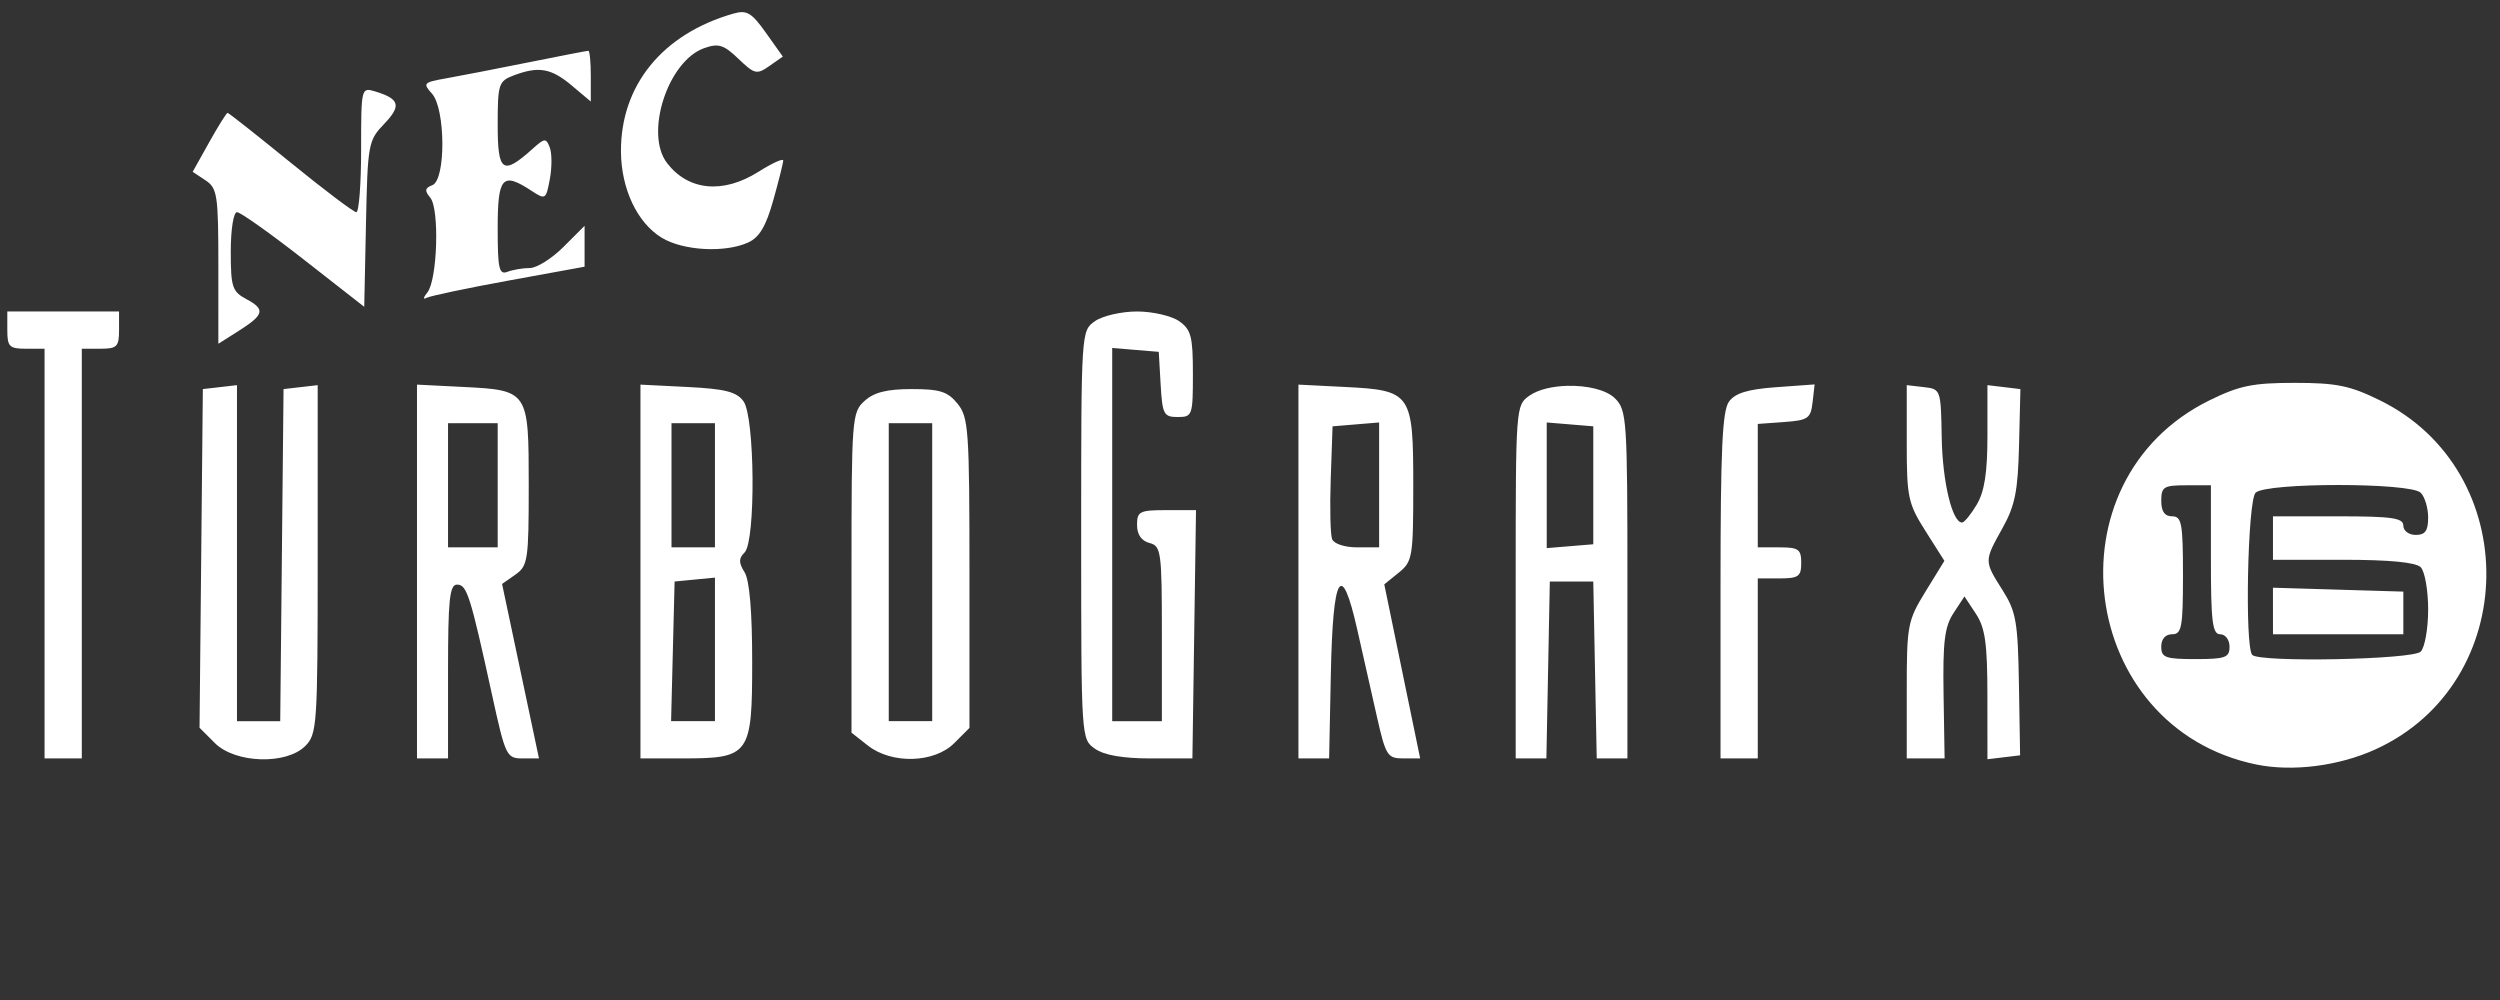 <?xml version="1.0" encoding="UTF-8" standalone="no"?>
<!-- Created with Inkscape (http://www.inkscape.org/) -->

<svg
   xmlns:dc="http://purl.org/dc/elements/1.1/"
   xmlns:cc="http://creativecommons.org/ns#"
   xmlns:rdf="http://www.w3.org/1999/02/22-rdf-syntax-ns#"
   xmlns:svg="http://www.w3.org/2000/svg"
   xmlns="http://www.w3.org/2000/svg"
   xmlns:sodipodi="http://sodipodi.sourceforge.net/DTD/sodipodi-0.dtd"
   xmlns:inkscape="http://www.inkscape.org/namespaces/inkscape"
   width="500"
   height="200"
   viewBox="0 0 500 200"
   version="1.1"
   id="svg8"
   inkscape:version="0.92.5 (2060ec1f9f, 2020-04-08)"
   sodipodi:docname="tg16.svg">
  <rect x="0" y="0" width="500" height="200" fill="#333333" stroke="none"/>
  <defs
     id="defs2" />
  <sodipodi:namedview
     id="base"
     pagecolor="#ffffff"
     bordercolor="#666666"
     borderopacity="1.0"
     inkscape:pageopacity="0.0"
     inkscape:pageshadow="2"
     inkscape:zoom="3.8372082"
     inkscape:cx="244.37503"
     inkscape:cy="108.27735"
     inkscape:document-units="mm"
     inkscape:current-layer="layer1"
     showgrid="false"
     units="px"
     inkscape:pagecheckerboard="true"
     inkscape:window-width="1366"
     inkscape:window-height="743"
     inkscape:window-x="0"
     inkscape:window-y="0"
     inkscape:window-maximized="1" />
  <g
     inkscape:label="Layer 1"
     inkscape:groupmode="layer"
     id="layer1"
     transform="translate(0,-254.667)">
    <path
       id="path1042"
       transform="translate(0,254.667)"
       style="fill:#ffffff;stroke-width:1.241"
       d="m 227.408,62.297 c -3.11,0 -6.897,0.871 -8.414,1.934 -2.757,1.93 -2.758,1.977 -2.758,42.76 0,40.783 0.002,40.829 2.758,42.76 1.834,1.285 5.562,1.934 11.123,1.934 h 8.365 l 0.359,-24.832 0.361,-24.83 -5.898,0.002 c -5.385,0.001 -5.896,0.257 -5.896,2.959 0,1.915 0.876,3.189 2.482,3.609 2.335,0.611 2.484,1.692 2.484,18.145 v 17.498 h -4.967 -4.965 V 106.916 69.596 l 4.654,0.387 4.656,0.385 0.375,6.518 c 0.345,5.985 0.624,6.518 3.414,6.518 2.932,0 3.039,-0.301 3.039,-8.619 0,-7.5 -0.359,-8.871 -2.76,-10.553 -1.518,-1.063 -5.304,-1.934 -8.414,-1.934 z m 135.516,14.586 -7.715,0.559 c -5.654,0.409 -8.165,1.175 -9.408,2.875 -1.337,1.828 -1.695,9.624 -1.695,36.842 v 34.525 h 3.725 3.725 v -18.002 -18.002 h 4.346 c 3.807,0 4.344,-0.384 4.344,-3.104 0,-2.72 -0.537,-3.104 -4.344,-3.104 h -4.346 V 97.129 84.787 l 5.275,-0.383 c 4.783,-0.346 5.316,-0.715 5.686,-3.951 z m -103.236,0.041 v 37.379 37.381 h 3.068 3.068 l 0.346,-16.969 c 0.406,-19.96 2.113,-22.829 5.268,-8.857 1.126,4.986 2.897,12.836 3.938,17.445 1.768,7.833 2.113,8.381 5.275,8.381 h 3.383 l -3.59,-17.406 -3.588,-17.406 2.898,-2.348 c 2.748,-2.225 2.9,-3.129 2.9,-17.311 0,-18.624 -0.361,-19.148 -13.678,-19.82 z m 121.662,0.105 v 11.635 c 0,10.821 0.264,12.048 3.766,17.57 l 3.764,5.936 -3.764,6.119 c -3.592,5.839 -3.766,6.743 -3.766,19.756 v 13.637 h 3.785 3.785 l -0.207,-12.855 c -0.167,-10.436 0.208,-13.487 1.986,-16.201 l 2.191,-3.344 2.291,3.475 c 1.853,2.811 2.295,5.924 2.299,16.283 l 0.01,12.809 3.266,-0.393 3.266,-0.393 -0.232,-14.102 c -0.207,-12.591 -0.556,-14.616 -3.266,-18.908 -3.724,-5.898 -3.723,-5.79 -0.008,-12.459 2.495,-4.478 3.074,-7.395 3.295,-16.605 l 0.27,-11.172 -3.297,-0.393 -3.295,-0.395 v 10.135 c 0,7.344 -0.585,11.125 -2.129,13.738 -1.171,1.983 -2.5,3.605 -2.953,3.605 -1.968,0 -3.916,-8.175 -4.066,-17.064 -0.161,-9.535 -0.195,-9.631 -3.576,-10.02 z m -67.799,0.137 c -2.962,0.068 -5.868,0.709 -7.654,1.961 -2.741,1.92 -2.758,2.162 -2.758,37.244 v 35.312 h 3.068 3.07 l 0.344,-17.691 0.344,-17.691 h 4.346 4.346 L 319,133.992 l 0.346,17.691 h 3.068 3.07 v -34.762 c -10e-6,-33.106 -0.118,-34.879 -2.482,-37.244 -1.739,-1.739 -5.643,-2.6 -9.451,-2.512 z m -37.725,7.328 v 12.49 12.488 h -4.385 c -2.509,0 -4.656,-0.707 -5.02,-1.654 -0.349,-0.911 -0.472,-6.359 -0.271,-12.105 l 0.363,-10.447 4.656,-0.387 z m 33.52,0 4.654,0.385 4.656,0.385 V 97.059 108.852 L 314,109.238 l -4.654,0.385 V 97.059 Z" />
    <path
       inkscape:connector-curvature="0"
       id="path1040"
       d="m 451.298,407.575 c -35.677,-7.306 -42.053,-56.808 -9.383,-72.85 5.979,-2.936 8.656,-3.484 17.026,-3.484 8.37,0 11.047,0.548 17.026,3.484 28.818,14.152 28.28,56.556 -0.887,69.823 -7.307,3.324 -16.574,4.504 -23.782,3.027 z m -5.393,-23.572 c 0,-1.379 -0.828,-2.483 -1.862,-2.483 -1.552,0 -1.862,-2.483 -1.862,-14.898 v -14.898 h -4.966 c -4.469,0 -4.966,0.31 -4.966,3.104 0,2.128 0.683,3.104 2.173,3.104 1.917,0 2.173,1.389 2.173,11.794 0,10.405 -0.256,11.794 -2.173,11.794 -1.345,0 -2.173,0.946 -2.173,2.483 0,2.182 0.828,2.483 6.828,2.483 6,0 6.828,-0.301 6.828,-2.483 z m 38.237,0.993 c 0.819,-0.819 1.49,-4.618 1.49,-8.442 0,-3.824 -0.67,-7.623 -1.49,-8.442 -0.983,-0.983 -6.262,-1.49 -15.518,-1.49 h -14.029 v -4.345 -4.345 h 13.035 c 10.759,0 13.035,0.325 13.035,1.862 0,1.035 1.104,1.862 2.483,1.862 1.892,0 2.483,-0.828 2.483,-3.476 0,-1.912 -0.67,-4.146 -1.49,-4.966 -2.059,-2.059 -30.963,-2.059 -33.023,0 -1.597,1.597 -2.196,30.91 -0.662,32.444 1.537,1.537 32.086,0.937 33.685,-0.662 z m -29.549,-8.132 -0.002,-4.655 13.038,0.39 13.038,0.39 v 4.265 4.265 h -13.035 -13.035 l -0.003,-4.655 z M 8.912,365.381 V 324.413 H 5.187 c -3.311,0 -3.724,-0.414 -3.724,-3.724 v -3.724 H 12.636 23.809 v 3.724 c 0,3.311 -0.414,3.724 -3.724,3.724 H 16.36 v 40.968 40.968 H 12.636 8.912 Z m 34.064,37.901 -3.067,-3.067 0.33,-33.866 0.33,-33.866 3.414,-0.393 3.414,-0.393 v 33.602 33.602 h 4.325 4.325 l 0.331,-33.209 0.331,-33.209 3.414,-0.393 3.414,-0.393 v 34.843 c 0,33.188 -0.118,34.961 -2.483,37.326 -3.805,3.805 -14.018,3.475 -18.078,-0.584 z M 83.399,368.97 v -37.38 l 9.139,0.461 c 13.169,0.665 13.208,0.723 13.208,19.755 0,14.874 -0.175,16.039 -2.666,17.784 l -2.666,1.867 3.69,17.446 3.69,17.446 h -3.302 c -3.179,0 -3.405,-0.473 -6.085,-12.725 -4.358,-19.926 -5.027,-22.036 -6.986,-22.036 -1.505,0 -1.814,2.963 -1.814,17.38 v 17.38 H 86.503 83.399 Z m 16.139,-17.245 v -12.415 h -4.966 -4.966 v 12.415 12.415 h 4.966 4.966 z m 28.554,17.245 v -37.38 l 9.433,0.476 c 7.511,0.379 9.788,0.961 11.173,2.856 2.288,3.129 2.468,27.992 0.219,30.241 -1.2,1.2 -1.2,2.034 0,3.956 0.988,1.583 1.521,7.85 1.521,17.9 0,18.67 -0.475,19.33 -13.932,19.33 h -8.414 z m 14.898,15.575 v -14.355 l -4.035,0.389 -4.035,0.389 -0.351,13.966 -0.351,13.966 h 4.386 4.386 z m 0,-32.82 v -12.415 h -4.345 -4.345 v 12.415 12.415 h 4.345 4.345 z m 30.583,52.051 -3.271,-2.573 v -31.995 c 0,-30.951 0.085,-32.073 2.613,-34.36 1.901,-1.72 4.469,-2.365 9.421,-2.365 5.656,0 7.209,0.496 9.181,2.931 2.195,2.711 2.373,5.258 2.373,33.886 v 30.955 l -3.047,3.047 c -3.996,3.996 -12.495,4.229 -17.269,0.474 z m 12.868,-34.671 v -29.795 h -4.345 -4.345 v 29.795 29.795 h 4.345 4.345 z M 43.672,307.927 c 0,-14.283 -0.2,-15.622 -2.568,-17.194 l -2.568,-1.705 3.295,-5.895 c 1.812,-3.242 3.47,-5.895 3.683,-5.895 0.214,0 5.878,4.469 12.588,9.932 6.71,5.462 12.633,9.932 13.162,9.932 0.529,0 0.961,-5.624 0.961,-12.498 0,-12.384 0.025,-12.491 2.793,-11.654 4.917,1.486 5.304,2.856 1.83,6.482 -3.199,3.339 -3.317,3.987 -3.654,20.024 l -0.348,16.573 -12.102,-9.463 c -6.656,-5.205 -12.662,-9.463 -13.346,-9.463 -0.699,0 -1.244,3.439 -1.244,7.86 0,7.132 0.29,8.015 3.132,9.536 3.829,2.049 3.563,3.108 -1.601,6.378 l -4.014,2.541 z m 41.799,5.235 c 2.009,-2.486 2.453,-16.703 0.592,-18.945 -1.177,-1.418 -1.092,-1.942 0.408,-2.518 2.718,-1.043 2.649,-15.293 -0.089,-18.319 -1.856,-2.051 -1.677,-2.245 2.793,-3.035 2.627,-0.464 10.006,-1.896 16.397,-3.183 6.391,-1.286 11.838,-2.339 12.104,-2.339 0.266,0 0.484,2.284 0.484,5.076 v 5.076 l -3.82,-3.214 c -4.117,-3.464 -6.634,-3.898 -11.618,-2.003 -2.999,1.14 -3.184,1.716 -3.184,9.893 0,9.465 1.001,10.151 6.98,4.783 2.424,-2.176 2.699,-2.198 3.439,-0.269 0.442,1.153 0.448,3.997 0.012,6.321 -0.771,4.11 -0.872,4.173 -3.706,2.316 -5.8,-3.8 -6.725,-2.763 -6.725,7.535 0,8.101 0.279,9.337 1.964,8.69 1.08,-0.414 3.091,-0.754 4.469,-0.754 1.378,0 4.405,-1.899 6.726,-4.221 l 4.221,-4.221 v 4.089 4.089 l -15.208,2.773 c -8.364,1.525 -15.767,3.088 -16.449,3.474 -0.683,0.385 -0.588,-0.108 0.21,-1.096 z m 46.866,-10.953 c -4.895,-2.985 -8.104,-9.778 -8.144,-17.24 -0.072,-13.247 8.312,-23.531 22.485,-27.582 2.684,-0.767 3.628,-0.208 6.512,3.848 l 3.373,4.746 -2.698,1.89 c -2.504,1.754 -2.948,1.651 -6.172,-1.438 -2.946,-2.823 -3.985,-3.148 -6.843,-2.142 -7.279,2.56 -11.979,17.077 -7.442,22.986 4.264,5.553 11.209,6.213 18.297,1.739 2.718,-1.716 4.941,-2.73 4.941,-2.254 0,0.476 -0.894,4.05 -1.986,7.942 -1.466,5.224 -2.781,7.439 -5.024,8.461 -4.642,2.115 -13.02,1.652 -17.298,-0.956 z"
       style="fill:#ffffff;stroke-width:1.241" />
  </g>
</svg>
